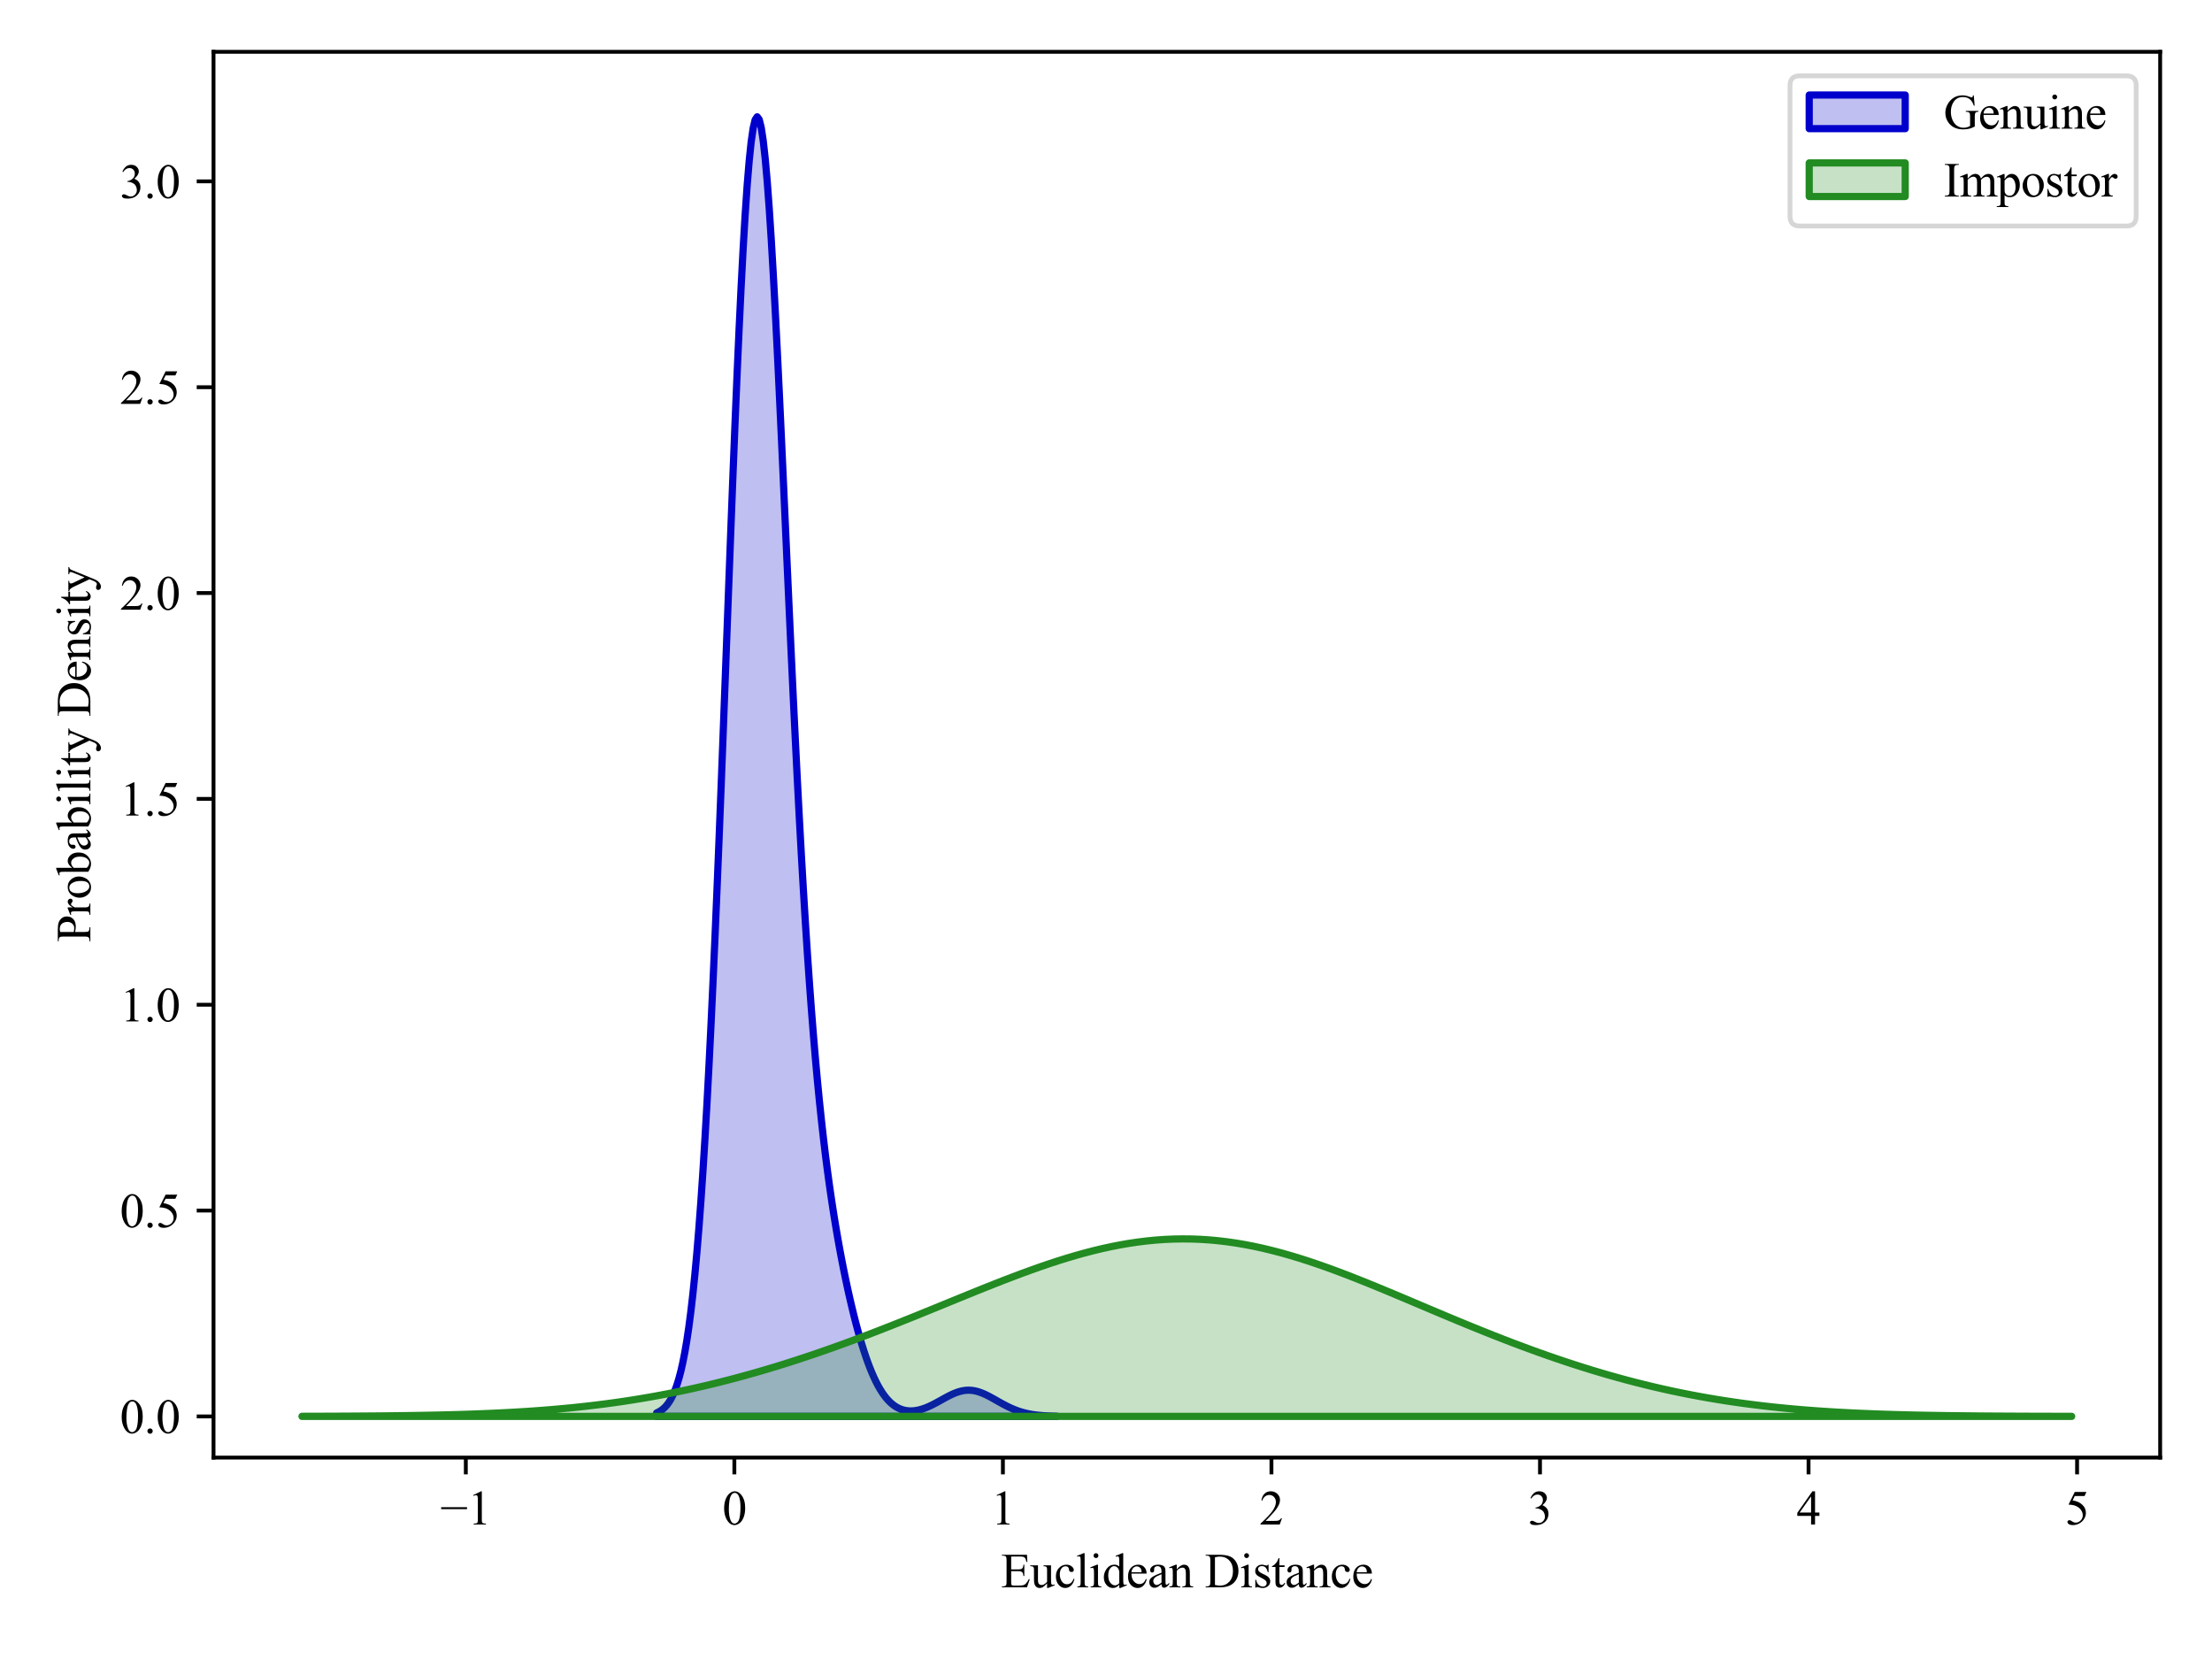 <?xml version="1.0" encoding="utf-8" standalone="no"?>
<!DOCTYPE svg PUBLIC "-//W3C//DTD SVG 1.1//EN"
  "http://www.w3.org/Graphics/SVG/1.1/DTD/svg11.dtd">
<svg xmlns:xlink="http://www.w3.org/1999/xlink" width="460.8pt" height="345.6pt" viewBox="0 0 460.8 345.6" xmlns="http://www.w3.org/2000/svg" version="1.1">
 <defs>
  <style type="text/css">*{stroke-linejoin: round; stroke-linecap: butt}</style>
 </defs>
 <g id="figure_1">
  <g id="patch_1">
   <path d="M 0 345.6 
L 460.8 345.6 
L 460.8 0 
L 0 0 
z
" style="fill: #ffffff"/>
  </g>
  <g id="axes_1">
   <g id="patch_2">
    <path d="M 44.48 303.64 
L 450 303.64 
L 450 10.8 
L 44.48 10.8 
z
" style="fill: #ffffff"/>
   </g>
   <g id="PolyCollection_1">
    <defs>
     <path id="m6b8808874b" d="M 136.787 -51.268 
L 136.787 -50.536 
L 137.206 -50.536 
L 137.625 -50.536 
L 138.044 -50.536 
L 138.463 -50.536 
L 138.882 -50.536 
L 139.3 -50.536 
L 139.719 -50.536 
L 140.138 -50.536 
L 140.557 -50.536 
L 140.976 -50.536 
L 141.395 -50.536 
L 141.814 -50.536 
L 142.233 -50.536 
L 142.652 -50.536 
L 143.071 -50.536 
L 143.489 -50.536 
L 143.908 -50.536 
L 144.327 -50.536 
L 144.746 -50.536 
L 145.165 -50.536 
L 145.584 -50.536 
L 146.003 -50.536 
L 146.422 -50.536 
L 146.841 -50.536 
L 147.26 -50.536 
L 147.679 -50.536 
L 148.097 -50.536 
L 148.516 -50.536 
L 148.935 -50.536 
L 149.354 -50.536 
L 149.773 -50.536 
L 150.192 -50.536 
L 150.611 -50.536 
L 151.03 -50.536 
L 151.449 -50.536 
L 151.868 -50.536 
L 152.286 -50.536 
L 152.705 -50.536 
L 153.124 -50.536 
L 153.543 -50.536 
L 153.962 -50.536 
L 154.381 -50.536 
L 154.8 -50.536 
L 155.219 -50.536 
L 155.638 -50.536 
L 156.057 -50.536 
L 156.475 -50.536 
L 156.894 -50.536 
L 157.313 -50.536 
L 157.732 -50.536 
L 158.151 -50.536 
L 158.57 -50.536 
L 158.989 -50.536 
L 159.408 -50.536 
L 159.827 -50.536 
L 160.246 -50.536 
L 160.665 -50.536 
L 161.083 -50.536 
L 161.502 -50.536 
L 161.921 -50.536 
L 162.34 -50.536 
L 162.759 -50.536 
L 163.178 -50.536 
L 163.597 -50.536 
L 164.016 -50.536 
L 164.435 -50.536 
L 164.854 -50.536 
L 165.272 -50.536 
L 165.691 -50.536 
L 166.11 -50.536 
L 166.529 -50.536 
L 166.948 -50.536 
L 167.367 -50.536 
L 167.786 -50.536 
L 168.205 -50.536 
L 168.624 -50.536 
L 169.043 -50.536 
L 169.462 -50.536 
L 169.88 -50.536 
L 170.299 -50.536 
L 170.718 -50.536 
L 171.137 -50.536 
L 171.556 -50.536 
L 171.975 -50.536 
L 172.394 -50.536 
L 172.813 -50.536 
L 173.232 -50.536 
L 173.651 -50.536 
L 174.069 -50.536 
L 174.488 -50.536 
L 174.907 -50.536 
L 175.326 -50.536 
L 175.745 -50.536 
L 176.164 -50.536 
L 176.583 -50.536 
L 177.002 -50.536 
L 177.421 -50.536 
L 177.84 -50.536 
L 178.258 -50.536 
L 178.677 -50.536 
L 179.096 -50.536 
L 179.515 -50.536 
L 179.934 -50.536 
L 180.353 -50.536 
L 180.772 -50.536 
L 181.191 -50.536 
L 181.61 -50.536 
L 182.029 -50.536 
L 182.448 -50.536 
L 182.866 -50.536 
L 183.285 -50.536 
L 183.704 -50.536 
L 184.123 -50.536 
L 184.542 -50.536 
L 184.961 -50.536 
L 185.38 -50.536 
L 185.799 -50.536 
L 186.218 -50.536 
L 186.637 -50.536 
L 187.055 -50.536 
L 187.474 -50.536 
L 187.893 -50.536 
L 188.312 -50.536 
L 188.731 -50.536 
L 189.15 -50.536 
L 189.569 -50.536 
L 189.988 -50.536 
L 190.407 -50.536 
L 190.826 -50.536 
L 191.244 -50.536 
L 191.663 -50.536 
L 192.082 -50.536 
L 192.501 -50.536 
L 192.92 -50.536 
L 193.339 -50.536 
L 193.758 -50.536 
L 194.177 -50.536 
L 194.596 -50.536 
L 195.015 -50.536 
L 195.434 -50.536 
L 195.852 -50.536 
L 196.271 -50.536 
L 196.69 -50.536 
L 197.109 -50.536 
L 197.528 -50.536 
L 197.947 -50.536 
L 198.366 -50.536 
L 198.785 -50.536 
L 199.204 -50.536 
L 199.623 -50.536 
L 200.041 -50.536 
L 200.46 -50.536 
L 200.879 -50.536 
L 201.298 -50.536 
L 201.717 -50.536 
L 202.136 -50.536 
L 202.555 -50.536 
L 202.974 -50.536 
L 203.393 -50.536 
L 203.812 -50.536 
L 204.231 -50.536 
L 204.649 -50.536 
L 205.068 -50.536 
L 205.487 -50.536 
L 205.906 -50.536 
L 206.325 -50.536 
L 206.744 -50.536 
L 207.163 -50.536 
L 207.582 -50.536 
L 208.001 -50.536 
L 208.42 -50.536 
L 208.838 -50.536 
L 209.257 -50.536 
L 209.676 -50.536 
L 210.095 -50.536 
L 210.514 -50.536 
L 210.933 -50.536 
L 211.352 -50.536 
L 211.771 -50.536 
L 212.19 -50.536 
L 212.609 -50.536 
L 213.027 -50.536 
L 213.446 -50.536 
L 213.865 -50.536 
L 214.284 -50.536 
L 214.703 -50.536 
L 215.122 -50.536 
L 215.541 -50.536 
L 215.96 -50.536 
L 216.379 -50.536 
L 216.798 -50.536 
L 217.217 -50.536 
L 217.635 -50.536 
L 218.054 -50.536 
L 218.473 -50.536 
L 218.892 -50.536 
L 219.311 -50.536 
L 219.73 -50.536 
L 220.149 -50.536 
L 220.149 -50.574 
L 220.149 -50.574 
L 219.73 -50.584 
L 219.311 -50.595 
L 218.892 -50.609 
L 218.473 -50.627 
L 218.054 -50.647 
L 217.635 -50.671 
L 217.217 -50.7 
L 216.798 -50.734 
L 216.379 -50.774 
L 215.96 -50.82 
L 215.541 -50.873 
L 215.122 -50.935 
L 214.703 -51.005 
L 214.284 -51.085 
L 213.865 -51.174 
L 213.446 -51.275 
L 213.027 -51.387 
L 212.609 -51.511 
L 212.19 -51.647 
L 211.771 -51.796 
L 211.352 -51.957 
L 210.933 -52.131 
L 210.514 -52.317 
L 210.095 -52.514 
L 209.676 -52.721 
L 209.257 -52.938 
L 208.838 -53.162 
L 208.42 -53.393 
L 208.001 -53.628 
L 207.582 -53.866 
L 207.163 -54.103 
L 206.744 -54.337 
L 206.325 -54.566 
L 205.906 -54.787 
L 205.487 -54.997 
L 205.068 -55.193 
L 204.649 -55.373 
L 204.231 -55.534 
L 203.812 -55.674 
L 203.393 -55.791 
L 202.974 -55.883 
L 202.555 -55.949 
L 202.136 -55.987 
L 201.717 -55.998 
L 201.298 -55.981 
L 200.879 -55.936 
L 200.46 -55.864 
L 200.041 -55.766 
L 199.623 -55.644 
L 199.204 -55.499 
L 198.785 -55.333 
L 198.366 -55.15 
L 197.947 -54.951 
L 197.528 -54.74 
L 197.109 -54.519 
L 196.69 -54.291 
L 196.271 -54.058 
L 195.852 -53.825 
L 195.434 -53.593 
L 195.015 -53.365 
L 194.596 -53.144 
L 194.177 -52.931 
L 193.758 -52.73 
L 193.339 -52.541 
L 192.92 -52.367 
L 192.501 -52.209 
L 192.082 -52.069 
L 191.663 -51.949 
L 191.244 -51.848 
L 190.826 -51.77 
L 190.407 -51.716 
L 189.988 -51.686 
L 189.569 -51.682 
L 189.15 -51.706 
L 188.731 -51.761 
L 188.312 -51.847 
L 187.893 -51.966 
L 187.474 -52.123 
L 187.055 -52.317 
L 186.637 -52.554 
L 186.218 -52.835 
L 185.799 -53.163 
L 185.38 -53.541 
L 184.961 -53.973 
L 184.542 -54.461 
L 184.123 -55.009 
L 183.704 -55.619 
L 183.285 -56.295 
L 182.866 -57.039 
L 182.448 -57.852 
L 182.029 -58.738 
L 181.61 -59.697 
L 181.191 -60.731 
L 180.772 -61.841 
L 180.353 -63.027 
L 179.934 -64.29 
L 179.515 -65.63 
L 179.096 -67.046 
L 178.677 -68.538 
L 178.258 -70.106 
L 177.84 -71.75 
L 177.421 -73.471 
L 177.002 -75.269 
L 176.583 -77.147 
L 176.164 -79.106 
L 175.745 -81.15 
L 175.326 -83.285 
L 174.907 -85.518 
L 174.488 -87.857 
L 174.069 -90.312 
L 173.651 -92.896 
L 173.232 -95.623 
L 172.813 -98.509 
L 172.394 -101.573 
L 171.975 -104.835 
L 171.556 -108.317 
L 171.137 -112.04 
L 170.718 -116.03 
L 170.299 -120.309 
L 169.88 -124.901 
L 169.462 -129.828 
L 169.043 -135.111 
L 168.624 -140.767 
L 168.205 -146.809 
L 167.786 -153.248 
L 167.367 -160.087 
L 166.948 -167.322 
L 166.529 -174.943 
L 166.11 -182.933 
L 165.691 -191.263 
L 165.272 -199.898 
L 164.854 -208.791 
L 164.435 -217.887 
L 164.016 -227.122 
L 163.597 -236.421 
L 163.178 -245.703 
L 162.759 -254.878 
L 162.34 -263.851 
L 161.921 -272.523 
L 161.502 -280.791 
L 161.083 -288.551 
L 160.665 -295.701 
L 160.246 -302.142 
L 159.827 -307.78 
L 159.408 -312.528 
L 158.989 -316.31 
L 158.57 -319.06 
L 158.151 -320.724 
L 157.732 -321.264 
L 157.313 -320.656 
L 156.894 -318.894 
L 156.475 -315.986 
L 156.057 -311.958 
L 155.638 -306.85 
L 155.219 -300.718 
L 154.8 -293.632 
L 154.381 -285.673 
L 153.962 -276.935 
L 153.543 -267.518 
L 153.124 -257.53 
L 152.705 -247.082 
L 152.286 -236.287 
L 151.868 -225.259 
L 151.449 -214.11 
L 151.03 -202.945 
L 150.611 -191.865 
L 150.192 -180.963 
L 149.773 -170.325 
L 149.354 -160.024 
L 148.935 -150.124 
L 148.516 -140.681 
L 148.097 -131.735 
L 147.679 -123.321 
L 147.26 -115.459 
L 146.841 -108.162 
L 146.422 -101.433 
L 146.003 -95.269 
L 145.584 -89.656 
L 145.165 -84.579 
L 144.746 -80.013 
L 144.327 -75.932 
L 143.908 -72.307 
L 143.489 -69.106 
L 143.071 -66.297 
L 142.652 -63.845 
L 142.233 -61.718 
L 141.814 -59.884 
L 141.395 -58.311 
L 140.976 -56.97 
L 140.557 -55.834 
L 140.138 -54.876 
L 139.719 -54.073 
L 139.3 -53.404 
L 138.882 -52.85 
L 138.463 -52.393 
L 138.044 -52.019 
L 137.625 -51.714 
L 137.206 -51.467 
L 136.787 -51.268 
z
" style="stroke: #0000cc; stroke-width: 1.5"/>
    </defs>
    <g clip-path="url(#p19bddf9fd8)">
     <use xlink:href="#m6b8808874b" x="0" y="345.6" style="fill: #0000cc; fill-opacity: 0.25; stroke: #0000cc; stroke-width: 1.5"/>
    </g>
   </g>
   <g id="PolyCollection_2">
    <defs>
     <path id="mcba4c568bf" d="M 62.913 -50.558 
L 62.913 -50.536 
L 64.765 -50.536 
L 66.618 -50.536 
L 68.47 -50.536 
L 70.323 -50.536 
L 72.175 -50.536 
L 74.028 -50.536 
L 75.88 -50.536 
L 77.733 -50.536 
L 79.586 -50.536 
L 81.438 -50.536 
L 83.291 -50.536 
L 85.143 -50.536 
L 86.996 -50.536 
L 88.848 -50.536 
L 90.701 -50.536 
L 92.553 -50.536 
L 94.406 -50.536 
L 96.258 -50.536 
L 98.111 -50.536 
L 99.963 -50.536 
L 101.816 -50.536 
L 103.669 -50.536 
L 105.521 -50.536 
L 107.374 -50.536 
L 109.226 -50.536 
L 111.079 -50.536 
L 112.931 -50.536 
L 114.784 -50.536 
L 116.636 -50.536 
L 118.489 -50.536 
L 120.341 -50.536 
L 122.194 -50.536 
L 124.046 -50.536 
L 125.899 -50.536 
L 127.751 -50.536 
L 129.604 -50.536 
L 131.457 -50.536 
L 133.309 -50.536 
L 135.162 -50.536 
L 137.014 -50.536 
L 138.867 -50.536 
L 140.719 -50.536 
L 142.572 -50.536 
L 144.424 -50.536 
L 146.277 -50.536 
L 148.129 -50.536 
L 149.982 -50.536 
L 151.834 -50.536 
L 153.687 -50.536 
L 155.539 -50.536 
L 157.392 -50.536 
L 159.245 -50.536 
L 161.097 -50.536 
L 162.95 -50.536 
L 164.802 -50.536 
L 166.655 -50.536 
L 168.507 -50.536 
L 170.36 -50.536 
L 172.212 -50.536 
L 174.065 -50.536 
L 175.917 -50.536 
L 177.77 -50.536 
L 179.622 -50.536 
L 181.475 -50.536 
L 183.328 -50.536 
L 185.18 -50.536 
L 187.033 -50.536 
L 188.885 -50.536 
L 190.738 -50.536 
L 192.59 -50.536 
L 194.443 -50.536 
L 196.295 -50.536 
L 198.148 -50.536 
L 200 -50.536 
L 201.853 -50.536 
L 203.705 -50.536 
L 205.558 -50.536 
L 207.41 -50.536 
L 209.263 -50.536 
L 211.116 -50.536 
L 212.968 -50.536 
L 214.821 -50.536 
L 216.673 -50.536 
L 218.526 -50.536 
L 220.378 -50.536 
L 222.231 -50.536 
L 224.083 -50.536 
L 225.936 -50.536 
L 227.788 -50.536 
L 229.641 -50.536 
L 231.493 -50.536 
L 233.346 -50.536 
L 235.199 -50.536 
L 237.051 -50.536 
L 238.904 -50.536 
L 240.756 -50.536 
L 242.609 -50.536 
L 244.461 -50.536 
L 246.314 -50.536 
L 248.166 -50.536 
L 250.019 -50.536 
L 251.871 -50.536 
L 253.724 -50.536 
L 255.576 -50.536 
L 257.429 -50.536 
L 259.281 -50.536 
L 261.134 -50.536 
L 262.987 -50.536 
L 264.839 -50.536 
L 266.692 -50.536 
L 268.544 -50.536 
L 270.397 -50.536 
L 272.249 -50.536 
L 274.102 -50.536 
L 275.954 -50.536 
L 277.807 -50.536 
L 279.659 -50.536 
L 281.512 -50.536 
L 283.364 -50.536 
L 285.217 -50.536 
L 287.07 -50.536 
L 288.922 -50.536 
L 290.775 -50.536 
L 292.627 -50.536 
L 294.48 -50.536 
L 296.332 -50.536 
L 298.185 -50.536 
L 300.037 -50.536 
L 301.89 -50.536 
L 303.742 -50.536 
L 305.595 -50.536 
L 307.447 -50.536 
L 309.3 -50.536 
L 311.152 -50.536 
L 313.005 -50.536 
L 314.858 -50.536 
L 316.71 -50.536 
L 318.563 -50.536 
L 320.415 -50.536 
L 322.268 -50.536 
L 324.12 -50.536 
L 325.973 -50.536 
L 327.825 -50.536 
L 329.678 -50.536 
L 331.53 -50.536 
L 333.383 -50.536 
L 335.235 -50.536 
L 337.088 -50.536 
L 338.941 -50.536 
L 340.793 -50.536 
L 342.646 -50.536 
L 344.498 -50.536 
L 346.351 -50.536 
L 348.203 -50.536 
L 350.056 -50.536 
L 351.908 -50.536 
L 353.761 -50.536 
L 355.613 -50.536 
L 357.466 -50.536 
L 359.318 -50.536 
L 361.171 -50.536 
L 363.023 -50.536 
L 364.876 -50.536 
L 366.729 -50.536 
L 368.581 -50.536 
L 370.434 -50.536 
L 372.286 -50.536 
L 374.139 -50.536 
L 375.991 -50.536 
L 377.844 -50.536 
L 379.696 -50.536 
L 381.549 -50.536 
L 383.401 -50.536 
L 385.254 -50.536 
L 387.106 -50.536 
L 388.959 -50.536 
L 390.811 -50.536 
L 392.664 -50.536 
L 394.517 -50.536 
L 396.369 -50.536 
L 398.222 -50.536 
L 400.074 -50.536 
L 401.927 -50.536 
L 403.779 -50.536 
L 405.632 -50.536 
L 407.484 -50.536 
L 409.337 -50.536 
L 411.189 -50.536 
L 413.042 -50.536 
L 414.894 -50.536 
L 416.747 -50.536 
L 418.6 -50.536 
L 420.452 -50.536 
L 422.305 -50.536 
L 424.157 -50.536 
L 426.01 -50.536 
L 427.862 -50.536 
L 429.715 -50.536 
L 431.567 -50.536 
L 431.567 -50.55 
L 431.567 -50.55 
L 429.715 -50.553 
L 427.862 -50.557 
L 426.01 -50.561 
L 424.157 -50.566 
L 422.305 -50.572 
L 420.452 -50.579 
L 418.6 -50.588 
L 416.747 -50.598 
L 414.894 -50.609 
L 413.042 -50.622 
L 411.189 -50.638 
L 409.337 -50.656 
L 407.484 -50.676 
L 405.632 -50.7 
L 403.779 -50.727 
L 401.927 -50.758 
L 400.074 -50.793 
L 398.222 -50.833 
L 396.369 -50.878 
L 394.517 -50.929 
L 392.664 -50.987 
L 390.811 -51.051 
L 388.959 -51.122 
L 387.106 -51.202 
L 385.254 -51.29 
L 383.401 -51.388 
L 381.549 -51.495 
L 379.696 -51.614 
L 377.844 -51.743 
L 375.991 -51.885 
L 374.139 -52.04 
L 372.286 -52.208 
L 370.434 -52.39 
L 368.581 -52.587 
L 366.729 -52.799 
L 364.876 -53.027 
L 363.023 -53.271 
L 361.171 -53.532 
L 359.318 -53.811 
L 357.466 -54.107 
L 355.613 -54.421 
L 353.761 -54.753 
L 351.908 -55.104 
L 350.056 -55.474 
L 348.203 -55.863 
L 346.351 -56.271 
L 344.498 -56.698 
L 342.646 -57.144 
L 340.793 -57.608 
L 338.941 -58.092 
L 337.088 -58.594 
L 335.235 -59.115 
L 333.383 -59.654 
L 331.53 -60.211 
L 329.678 -60.786 
L 327.825 -61.378 
L 325.973 -61.987 
L 324.12 -62.613 
L 322.268 -63.254 
L 320.415 -63.911 
L 318.563 -64.584 
L 316.71 -65.27 
L 314.858 -65.97 
L 313.005 -66.684 
L 311.152 -67.409 
L 309.3 -68.146 
L 307.447 -68.893 
L 305.595 -69.649 
L 303.742 -70.414 
L 301.89 -71.185 
L 300.037 -71.962 
L 298.185 -72.744 
L 296.332 -73.527 
L 294.48 -74.311 
L 292.627 -75.094 
L 290.775 -75.874 
L 288.922 -76.649 
L 287.07 -77.416 
L 285.217 -78.174 
L 283.364 -78.919 
L 281.512 -79.65 
L 279.659 -80.364 
L 277.807 -81.057 
L 275.954 -81.729 
L 274.102 -82.375 
L 272.249 -82.993 
L 270.397 -83.582 
L 268.544 -84.137 
L 266.692 -84.658 
L 264.839 -85.14 
L 262.987 -85.584 
L 261.134 -85.985 
L 259.281 -86.343 
L 257.429 -86.655 
L 255.576 -86.921 
L 253.724 -87.139 
L 251.871 -87.307 
L 250.019 -87.427 
L 248.166 -87.496 
L 246.314 -87.514 
L 244.461 -87.482 
L 242.609 -87.401 
L 240.756 -87.269 
L 238.904 -87.089 
L 237.051 -86.862 
L 235.199 -86.587 
L 233.346 -86.268 
L 231.493 -85.906 
L 229.641 -85.502 
L 227.788 -85.058 
L 225.936 -84.577 
L 224.083 -84.061 
L 222.231 -83.512 
L 220.378 -82.933 
L 218.526 -82.326 
L 216.673 -81.693 
L 214.821 -81.037 
L 212.968 -80.36 
L 211.116 -79.666 
L 209.263 -78.956 
L 207.41 -78.232 
L 205.558 -77.498 
L 203.705 -76.754 
L 201.853 -76.004 
L 200 -75.249 
L 198.148 -74.492 
L 196.295 -73.734 
L 194.443 -72.976 
L 192.59 -72.221 
L 190.738 -71.469 
L 188.885 -70.723 
L 187.033 -69.983 
L 185.18 -69.25 
L 183.328 -68.526 
L 181.475 -67.811 
L 179.622 -67.107 
L 177.77 -66.413 
L 175.917 -65.732 
L 174.065 -65.062 
L 172.212 -64.406 
L 170.36 -63.763 
L 168.507 -63.133 
L 166.655 -62.518 
L 164.802 -61.918 
L 162.95 -61.333 
L 161.097 -60.763 
L 159.245 -60.208 
L 157.392 -59.67 
L 155.539 -59.148 
L 153.687 -58.642 
L 151.834 -58.153 
L 149.982 -57.681 
L 148.129 -57.226 
L 146.277 -56.788 
L 144.424 -56.368 
L 142.572 -55.965 
L 140.719 -55.58 
L 138.867 -55.213 
L 137.014 -54.863 
L 135.162 -54.53 
L 133.309 -54.215 
L 131.457 -53.917 
L 129.604 -53.635 
L 127.751 -53.371 
L 125.899 -53.122 
L 124.046 -52.89 
L 122.194 -52.673 
L 120.341 -52.471 
L 118.489 -52.284 
L 116.636 -52.11 
L 114.784 -51.95 
L 112.931 -51.803 
L 111.079 -51.668 
L 109.226 -51.545 
L 107.374 -51.433 
L 105.521 -51.33 
L 103.669 -51.238 
L 101.816 -51.154 
L 99.963 -51.079 
L 98.111 -51.012 
L 96.258 -50.951 
L 94.406 -50.898 
L 92.553 -50.85 
L 90.701 -50.808 
L 88.848 -50.771 
L 86.996 -50.738 
L 85.143 -50.709 
L 83.291 -50.684 
L 81.438 -50.662 
L 79.586 -50.643 
L 77.733 -50.627 
L 75.88 -50.613 
L 74.028 -50.601 
L 72.175 -50.59 
L 70.323 -50.581 
L 68.47 -50.574 
L 66.618 -50.567 
L 64.765 -50.562 
L 62.913 -50.558 
z
" style="stroke: #228b22; stroke-width: 1.5"/>
    </defs>
    <g clip-path="url(#p19bddf9fd8)">
     <use xlink:href="#mcba4c568bf" x="0" y="345.6" style="fill: #228b22; fill-opacity: 0.25; stroke: #228b22; stroke-width: 1.5"/>
    </g>
   </g>
   <g id="matplotlib.axis_1">
    <g id="xtick_1">
     <g id="line2d_1">
      <defs>
       <path id="m8bc08c4cab" d="M 0 0 
L 0 3.5 
" style="stroke: #000000; stroke-width: 0.8"/>
      </defs>
      <g>
       <use xlink:href="#m8bc08c4cab" x="97.037" y="303.64" style="stroke: #000000; stroke-width: 0.8"/>
      </g>
     </g>
     <g id="text_1">
      <!-- −1 -->
      <g transform="translate(91.717 317.584) scale(0.1 -0.1)">
       <defs>
        <path id="TimesNewRomanPSMT-2212" d="M 3484 2000 
L 116 2000 
L 116 2256 
L 3484 2256 
L 3484 2000 
z
" transform="scale(0.016)"/>
        <path id="TimesNewRomanPSMT-31" d="M 750 3822 
L 1781 4325 
L 1884 4325 
L 1884 747 
Q 1884 391 1914 303 
Q 1944 216 2037 169 
Q 2131 122 2419 116 
L 2419 0 
L 825 0 
L 825 116 
Q 1125 122 1212 167 
Q 1300 213 1334 289 
Q 1369 366 1369 747 
L 1369 3034 
Q 1369 3497 1338 3628 
Q 1316 3728 1258 3775 
Q 1200 3822 1119 3822 
Q 1003 3822 797 3725 
L 750 3822 
z
" transform="scale(0.016)"/>
       </defs>
       <use xlink:href="#TimesNewRomanPSMT-2212"/>
       <use xlink:href="#TimesNewRomanPSMT-31" x="56.396"/>
      </g>
     </g>
    </g>
    <g id="xtick_2">
     <g id="line2d_2">
      <g>
       <use xlink:href="#m8bc08c4cab" x="152.98" y="303.64" style="stroke: #000000; stroke-width: 0.8"/>
      </g>
     </g>
     <g id="text_2">
      <!-- 0 -->
      <g transform="translate(150.48 317.584) scale(0.1 -0.1)">
       <defs>
        <path id="TimesNewRomanPSMT-30" d="M 231 2094 
Q 231 2819 450 3342 
Q 669 3866 1031 4122 
Q 1313 4325 1613 4325 
Q 2100 4325 2488 3828 
Q 2972 3213 2972 2159 
Q 2972 1422 2759 906 
Q 2547 391 2217 158 
Q 1888 -75 1581 -75 
Q 975 -75 572 641 
Q 231 1244 231 2094 
z
M 844 2016 
Q 844 1141 1059 588 
Q 1238 122 1591 122 
Q 1759 122 1940 273 
Q 2122 425 2216 781 
Q 2359 1319 2359 2297 
Q 2359 3022 2209 3506 
Q 2097 3866 1919 4016 
Q 1791 4119 1609 4119 
Q 1397 4119 1231 3928 
Q 1006 3669 925 3112 
Q 844 2556 844 2016 
z
" transform="scale(0.016)"/>
       </defs>
       <use xlink:href="#TimesNewRomanPSMT-30"/>
      </g>
     </g>
    </g>
    <g id="xtick_3">
     <g id="line2d_3">
      <g>
       <use xlink:href="#m8bc08c4cab" x="208.923" y="303.64" style="stroke: #000000; stroke-width: 0.8"/>
      </g>
     </g>
     <g id="text_3">
      <!-- 1 -->
      <g transform="translate(206.423 317.584) scale(0.1 -0.1)">
       <use xlink:href="#TimesNewRomanPSMT-31"/>
      </g>
     </g>
    </g>
    <g id="xtick_4">
     <g id="line2d_4">
      <g>
       <use xlink:href="#m8bc08c4cab" x="264.866" y="303.64" style="stroke: #000000; stroke-width: 0.8"/>
      </g>
     </g>
     <g id="text_4">
      <!-- 2 -->
      <g transform="translate(262.366 317.584) scale(0.1 -0.1)">
       <defs>
        <path id="TimesNewRomanPSMT-32" d="M 2934 816 
L 2638 0 
L 138 0 
L 138 116 
Q 1241 1122 1691 1759 
Q 2141 2397 2141 2925 
Q 2141 3328 1894 3587 
Q 1647 3847 1303 3847 
Q 991 3847 742 3664 
Q 494 3481 375 3128 
L 259 3128 
Q 338 3706 661 4015 
Q 984 4325 1469 4325 
Q 1984 4325 2329 3994 
Q 2675 3663 2675 3213 
Q 2675 2891 2525 2569 
Q 2294 2063 1775 1497 
Q 997 647 803 472 
L 1909 472 
Q 2247 472 2383 497 
Q 2519 522 2628 598 
Q 2738 675 2819 816 
L 2934 816 
z
" transform="scale(0.016)"/>
       </defs>
       <use xlink:href="#TimesNewRomanPSMT-32"/>
      </g>
     </g>
    </g>
    <g id="xtick_5">
     <g id="line2d_5">
      <g>
       <use xlink:href="#m8bc08c4cab" x="320.809" y="303.64" style="stroke: #000000; stroke-width: 0.8"/>
      </g>
     </g>
     <g id="text_5">
      <!-- 3 -->
      <g transform="translate(318.309 317.584) scale(0.1 -0.1)">
       <defs>
        <path id="TimesNewRomanPSMT-33" d="M 325 3431 
Q 506 3859 782 4092 
Q 1059 4325 1472 4325 
Q 1981 4325 2253 3994 
Q 2459 3747 2459 3466 
Q 2459 3003 1878 2509 
Q 2269 2356 2469 2072 
Q 2669 1788 2669 1403 
Q 2669 853 2319 450 
Q 1863 -75 997 -75 
Q 569 -75 414 31 
Q 259 138 259 259 
Q 259 350 332 419 
Q 406 488 509 488 
Q 588 488 669 463 
Q 722 447 909 348 
Q 1097 250 1169 231 
Q 1284 197 1416 197 
Q 1734 197 1970 444 
Q 2206 691 2206 1028 
Q 2206 1275 2097 1509 
Q 2016 1684 1919 1775 
Q 1784 1900 1550 2001 
Q 1316 2103 1072 2103 
L 972 2103 
L 972 2197 
Q 1219 2228 1467 2375 
Q 1716 2522 1828 2728 
Q 1941 2934 1941 3181 
Q 1941 3503 1739 3701 
Q 1538 3900 1238 3900 
Q 753 3900 428 3381 
L 325 3431 
z
" transform="scale(0.016)"/>
       </defs>
       <use xlink:href="#TimesNewRomanPSMT-33"/>
      </g>
     </g>
    </g>
    <g id="xtick_6">
     <g id="line2d_6">
      <g>
       <use xlink:href="#m8bc08c4cab" x="376.752" y="303.64" style="stroke: #000000; stroke-width: 0.8"/>
      </g>
     </g>
     <g id="text_6">
      <!-- 4 -->
      <g transform="translate(374.252 317.584) scale(0.1 -0.1)">
       <defs>
        <path id="TimesNewRomanPSMT-34" d="M 2978 1563 
L 2978 1119 
L 2409 1119 
L 2409 0 
L 1894 0 
L 1894 1119 
L 100 1119 
L 100 1519 
L 2066 4325 
L 2409 4325 
L 2409 1563 
L 2978 1563 
z
M 1894 1563 
L 1894 3666 
L 406 1563 
L 1894 1563 
z
" transform="scale(0.016)"/>
       </defs>
       <use xlink:href="#TimesNewRomanPSMT-34"/>
      </g>
     </g>
    </g>
    <g id="xtick_7">
     <g id="line2d_7">
      <g>
       <use xlink:href="#m8bc08c4cab" x="432.695" y="303.64" style="stroke: #000000; stroke-width: 0.8"/>
      </g>
     </g>
     <g id="text_7">
      <!-- 5 -->
      <g transform="translate(430.195 317.584) scale(0.1 -0.1)">
       <defs>
        <path id="TimesNewRomanPSMT-35" d="M 2778 4238 
L 2534 3706 
L 1259 3706 
L 981 3138 
Q 1809 3016 2294 2522 
Q 2709 2097 2709 1522 
Q 2709 1188 2573 903 
Q 2438 619 2231 419 
Q 2025 219 1772 97 
Q 1413 -75 1034 -75 
Q 653 -75 479 54 
Q 306 184 306 341 
Q 306 428 378 495 
Q 450 563 559 563 
Q 641 563 702 538 
Q 763 513 909 409 
Q 1144 247 1384 247 
Q 1750 247 2026 523 
Q 2303 800 2303 1197 
Q 2303 1581 2056 1914 
Q 1809 2247 1375 2428 
Q 1034 2569 447 2591 
L 1259 4238 
L 2778 4238 
z
" transform="scale(0.016)"/>
       </defs>
       <use xlink:href="#TimesNewRomanPSMT-35"/>
      </g>
     </g>
    </g>
    <g id="text_8">
     <!-- Euclidean Distance -->
     <g transform="translate(208.506 330.667) scale(0.1 -0.1)">
      <defs>
       <path id="TimesNewRomanPSMT-45" d="M 1338 4006 
L 1338 2331 
L 2269 2331 
Q 2631 2331 2753 2441 
Q 2916 2584 2934 2947 
L 3050 2947 
L 3050 1472 
L 2934 1472 
Q 2891 1781 2847 1869 
Q 2791 1978 2662 2040 
Q 2534 2103 2269 2103 
L 1338 2103 
L 1338 706 
Q 1338 425 1363 364 
Q 1388 303 1450 267 
Q 1513 231 1688 231 
L 2406 231 
Q 2766 231 2928 281 
Q 3091 331 3241 478 
Q 3434 672 3638 1063 
L 3763 1063 
L 3397 0 
L 131 0 
L 131 116 
L 281 116 
Q 431 116 566 188 
Q 666 238 702 338 
Q 738 438 738 747 
L 738 3500 
Q 738 3903 656 3997 
Q 544 4122 281 4122 
L 131 4122 
L 131 4238 
L 3397 4238 
L 3444 3309 
L 3322 3309 
Q 3256 3644 3176 3769 
Q 3097 3894 2941 3959 
Q 2816 4006 2500 4006 
L 1338 4006 
z
" transform="scale(0.016)"/>
       <path id="TimesNewRomanPSMT-75" d="M 2709 2863 
L 2709 1128 
Q 2709 631 2732 520 
Q 2756 409 2807 365 
Q 2859 322 2928 322 
Q 3025 322 3147 375 
L 3191 266 
L 2334 -88 
L 2194 -88 
L 2194 519 
Q 1825 119 1631 15 
Q 1438 -88 1222 -88 
Q 981 -88 804 51 
Q 628 191 559 409 
Q 491 628 491 1028 
L 491 2306 
Q 491 2509 447 2587 
Q 403 2666 317 2708 
Q 231 2750 6 2747 
L 6 2863 
L 1009 2863 
L 1009 947 
Q 1009 547 1148 422 
Q 1288 297 1484 297 
Q 1619 297 1789 381 
Q 1959 466 2194 703 
L 2194 2325 
Q 2194 2569 2105 2655 
Q 2016 2741 1734 2747 
L 1734 2863 
L 2709 2863 
z
" transform="scale(0.016)"/>
       <path id="TimesNewRomanPSMT-63" d="M 2631 1088 
Q 2516 522 2178 217 
Q 1841 -88 1431 -88 
Q 944 -88 581 321 
Q 219 731 219 1428 
Q 219 2103 620 2525 
Q 1022 2947 1584 2947 
Q 2006 2947 2278 2723 
Q 2550 2500 2550 2259 
Q 2550 2141 2473 2067 
Q 2397 1994 2259 1994 
Q 2075 1994 1981 2113 
Q 1928 2178 1911 2362 
Q 1894 2547 1784 2644 
Q 1675 2738 1481 2738 
Q 1169 2738 978 2506 
Q 725 2200 725 1697 
Q 725 1184 976 792 
Q 1228 400 1656 400 
Q 1963 400 2206 609 
Q 2378 753 2541 1131 
L 2631 1088 
z
" transform="scale(0.016)"/>
       <path id="TimesNewRomanPSMT-6c" d="M 1184 4444 
L 1184 647 
Q 1184 378 1223 290 
Q 1263 203 1344 158 
Q 1425 113 1647 113 
L 1647 0 
L 244 0 
L 244 113 
Q 441 113 512 153 
Q 584 194 625 287 
Q 666 381 666 647 
L 666 3247 
Q 666 3731 644 3842 
Q 622 3953 573 3993 
Q 525 4034 450 4034 
Q 369 4034 244 3984 
L 191 4094 
L 1044 4444 
L 1184 4444 
z
" transform="scale(0.016)"/>
       <path id="TimesNewRomanPSMT-69" d="M 928 4444 
Q 1059 4444 1151 4351 
Q 1244 4259 1244 4128 
Q 1244 3997 1151 3903 
Q 1059 3809 928 3809 
Q 797 3809 703 3903 
Q 609 3997 609 4128 
Q 609 4259 701 4351 
Q 794 4444 928 4444 
z
M 1188 2947 
L 1188 647 
Q 1188 378 1227 289 
Q 1266 200 1342 156 
Q 1419 113 1622 113 
L 1622 0 
L 231 0 
L 231 113 
Q 441 113 512 153 
Q 584 194 626 287 
Q 669 381 669 647 
L 669 1750 
Q 669 2216 641 2353 
Q 619 2453 572 2492 
Q 525 2531 444 2531 
Q 356 2531 231 2484 
L 188 2597 
L 1050 2947 
L 1188 2947 
z
" transform="scale(0.016)"/>
       <path id="TimesNewRomanPSMT-64" d="M 2222 322 
Q 2013 103 1813 7 
Q 1613 -88 1381 -88 
Q 913 -88 563 304 
Q 213 697 213 1313 
Q 213 1928 600 2439 
Q 988 2950 1597 2950 
Q 1975 2950 2222 2709 
L 2222 3238 
Q 2222 3728 2198 3840 
Q 2175 3953 2125 3993 
Q 2075 4034 2000 4034 
Q 1919 4034 1784 3984 
L 1744 4094 
L 2597 4444 
L 2738 4444 
L 2738 1134 
Q 2738 631 2761 520 
Q 2784 409 2836 365 
Q 2888 322 2956 322 
Q 3041 322 3181 375 
L 3216 266 
L 2366 -88 
L 2222 -88 
L 2222 322 
z
M 2222 541 
L 2222 2016 
Q 2203 2228 2109 2403 
Q 2016 2578 1861 2667 
Q 1706 2756 1559 2756 
Q 1284 2756 1069 2509 
Q 784 2184 784 1559 
Q 784 928 1059 592 
Q 1334 256 1672 256 
Q 1956 256 2222 541 
z
" transform="scale(0.016)"/>
       <path id="TimesNewRomanPSMT-65" d="M 681 1784 
Q 678 1147 991 784 
Q 1303 422 1725 422 
Q 2006 422 2214 576 
Q 2422 731 2563 1106 
L 2659 1044 
Q 2594 616 2278 264 
Q 1963 -88 1488 -88 
Q 972 -88 605 314 
Q 238 716 238 1394 
Q 238 2128 614 2539 
Q 991 2950 1559 2950 
Q 2041 2950 2350 2633 
Q 2659 2316 2659 1784 
L 681 1784 
z
M 681 1966 
L 2006 1966 
Q 1991 2241 1941 2353 
Q 1863 2528 1708 2628 
Q 1553 2728 1384 2728 
Q 1125 2728 920 2526 
Q 716 2325 681 1966 
z
" transform="scale(0.016)"/>
       <path id="TimesNewRomanPSMT-61" d="M 1822 413 
Q 1381 72 1269 19 
Q 1100 -59 909 -59 
Q 613 -59 420 144 
Q 228 347 228 678 
Q 228 888 322 1041 
Q 450 1253 767 1440 
Q 1084 1628 1822 1897 
L 1822 2009 
Q 1822 2438 1686 2597 
Q 1550 2756 1291 2756 
Q 1094 2756 978 2650 
Q 859 2544 859 2406 
L 866 2225 
Q 866 2081 792 2003 
Q 719 1925 600 1925 
Q 484 1925 411 2006 
Q 338 2088 338 2228 
Q 338 2497 613 2722 
Q 888 2947 1384 2947 
Q 1766 2947 2009 2819 
Q 2194 2722 2281 2516 
Q 2338 2381 2338 1966 
L 2338 994 
Q 2338 584 2353 492 
Q 2369 400 2405 369 
Q 2441 338 2488 338 
Q 2538 338 2575 359 
Q 2641 400 2828 588 
L 2828 413 
Q 2478 -56 2159 -56 
Q 2006 -56 1915 50 
Q 1825 156 1822 413 
z
M 1822 616 
L 1822 1706 
Q 1350 1519 1213 1441 
Q 966 1303 859 1153 
Q 753 1003 753 825 
Q 753 600 887 451 
Q 1022 303 1197 303 
Q 1434 303 1822 616 
z
" transform="scale(0.016)"/>
       <path id="TimesNewRomanPSMT-6e" d="M 1034 2341 
Q 1538 2947 1994 2947 
Q 2228 2947 2397 2830 
Q 2566 2713 2666 2444 
Q 2734 2256 2734 1869 
L 2734 647 
Q 2734 375 2778 278 
Q 2813 200 2889 156 
Q 2966 113 3172 113 
L 3172 0 
L 1756 0 
L 1756 113 
L 1816 113 
Q 2016 113 2095 173 
Q 2175 234 2206 353 
Q 2219 400 2219 647 
L 2219 1819 
Q 2219 2209 2117 2386 
Q 2016 2563 1775 2563 
Q 1403 2563 1034 2156 
L 1034 647 
Q 1034 356 1069 288 
Q 1113 197 1189 155 
Q 1266 113 1500 113 
L 1500 0 
L 84 0 
L 84 113 
L 147 113 
Q 366 113 442 223 
Q 519 334 519 647 
L 519 1709 
Q 519 2225 495 2337 
Q 472 2450 423 2490 
Q 375 2531 294 2531 
Q 206 2531 84 2484 
L 38 2597 
L 900 2947 
L 1034 2947 
L 1034 2341 
z
" transform="scale(0.016)"/>
       <path id="TimesNewRomanPSMT-20" transform="scale(0.016)"/>
       <path id="TimesNewRomanPSMT-44" d="M 109 0 
L 109 116 
L 269 116 
Q 538 116 650 288 
Q 719 391 719 750 
L 719 3488 
Q 719 3884 631 3984 
Q 509 4122 269 4122 
L 109 4122 
L 109 4238 
L 1834 4238 
Q 2784 4238 3279 4022 
Q 3775 3806 4076 3303 
Q 4378 2800 4378 2141 
Q 4378 1256 3841 663 
Q 3238 0 2003 0 
L 109 0 
z
M 1319 306 
Q 1716 219 1984 219 
Q 2709 219 3187 728 
Q 3666 1238 3666 2109 
Q 3666 2988 3187 3494 
Q 2709 4000 1959 4000 
Q 1678 4000 1319 3909 
L 1319 306 
z
" transform="scale(0.016)"/>
       <path id="TimesNewRomanPSMT-73" d="M 2050 2947 
L 2050 1972 
L 1947 1972 
Q 1828 2431 1642 2597 
Q 1456 2763 1169 2763 
Q 950 2763 815 2647 
Q 681 2531 681 2391 
Q 681 2216 781 2091 
Q 878 1963 1175 1819 
L 1631 1597 
Q 2266 1288 2266 781 
Q 2266 391 1970 151 
Q 1675 -88 1309 -88 
Q 1047 -88 709 6 
Q 606 38 541 38 
Q 469 38 428 -44 
L 325 -44 
L 325 978 
L 428 978 
Q 516 541 762 319 
Q 1009 97 1316 97 
Q 1531 97 1667 223 
Q 1803 350 1803 528 
Q 1803 744 1651 891 
Q 1500 1038 1047 1263 
Q 594 1488 453 1669 
Q 313 1847 313 2119 
Q 313 2472 555 2709 
Q 797 2947 1181 2947 
Q 1350 2947 1591 2875 
Q 1750 2828 1803 2828 
Q 1853 2828 1881 2850 
Q 1909 2872 1947 2947 
L 2050 2947 
z
" transform="scale(0.016)"/>
       <path id="TimesNewRomanPSMT-74" d="M 1031 3803 
L 1031 2863 
L 1700 2863 
L 1700 2644 
L 1031 2644 
L 1031 788 
Q 1031 509 1111 412 
Q 1191 316 1316 316 
Q 1419 316 1516 380 
Q 1613 444 1666 569 
L 1788 569 
Q 1678 263 1478 108 
Q 1278 -47 1066 -47 
Q 922 -47 784 33 
Q 647 113 581 261 
Q 516 409 516 719 
L 516 2644 
L 63 2644 
L 63 2747 
Q 234 2816 414 2980 
Q 594 3144 734 3369 
Q 806 3488 934 3803 
L 1031 3803 
z
" transform="scale(0.016)"/>
      </defs>
      <use xlink:href="#TimesNewRomanPSMT-45"/>
      <use xlink:href="#TimesNewRomanPSMT-75" x="61.084"/>
      <use xlink:href="#TimesNewRomanPSMT-63" x="111.084"/>
      <use xlink:href="#TimesNewRomanPSMT-6c" x="155.469"/>
      <use xlink:href="#TimesNewRomanPSMT-69" x="183.252"/>
      <use xlink:href="#TimesNewRomanPSMT-64" x="211.035"/>
      <use xlink:href="#TimesNewRomanPSMT-65" x="261.035"/>
      <use xlink:href="#TimesNewRomanPSMT-61" x="305.42"/>
      <use xlink:href="#TimesNewRomanPSMT-6e" x="349.805"/>
      <use xlink:href="#TimesNewRomanPSMT-20" x="399.805"/>
      <use xlink:href="#TimesNewRomanPSMT-44" x="424.805"/>
      <use xlink:href="#TimesNewRomanPSMT-69" x="497.021"/>
      <use xlink:href="#TimesNewRomanPSMT-73" x="524.805"/>
      <use xlink:href="#TimesNewRomanPSMT-74" x="563.721"/>
      <use xlink:href="#TimesNewRomanPSMT-61" x="591.504"/>
      <use xlink:href="#TimesNewRomanPSMT-6e" x="635.889"/>
      <use xlink:href="#TimesNewRomanPSMT-63" x="685.889"/>
      <use xlink:href="#TimesNewRomanPSMT-65" x="730.273"/>
     </g>
    </g>
   </g>
   <g id="matplotlib.axis_2">
    <g id="ytick_1">
     <g id="line2d_8">
      <defs>
       <path id="mf6739c3e0e" d="M 0 0 
L -3.5 0 
" style="stroke: #000000; stroke-width: 0.8"/>
      </defs>
      <g>
       <use xlink:href="#mf6739c3e0e" x="44.48" y="295.064" style="stroke: #000000; stroke-width: 0.8"/>
      </g>
     </g>
     <g id="text_9">
      <!-- 0.0 -->
      <g transform="translate(24.98 298.536) scale(0.1 -0.1)">
       <defs>
        <path id="TimesNewRomanPSMT-2e" d="M 800 606 
Q 947 606 1047 504 
Q 1147 403 1147 259 
Q 1147 116 1045 14 
Q 944 -88 800 -88 
Q 656 -88 554 14 
Q 453 116 453 259 
Q 453 406 554 506 
Q 656 606 800 606 
z
" transform="scale(0.016)"/>
       </defs>
       <use xlink:href="#TimesNewRomanPSMT-30"/>
       <use xlink:href="#TimesNewRomanPSMT-2e" x="50"/>
       <use xlink:href="#TimesNewRomanPSMT-30" x="75"/>
      </g>
     </g>
    </g>
    <g id="ytick_2">
     <g id="line2d_9">
      <g>
       <use xlink:href="#mf6739c3e0e" x="44.48" y="252.183" style="stroke: #000000; stroke-width: 0.8"/>
      </g>
     </g>
     <g id="text_10">
      <!-- 0.5 -->
      <g transform="translate(24.98 255.655) scale(0.1 -0.1)">
       <use xlink:href="#TimesNewRomanPSMT-30"/>
       <use xlink:href="#TimesNewRomanPSMT-2e" x="50"/>
       <use xlink:href="#TimesNewRomanPSMT-35" x="75"/>
      </g>
     </g>
    </g>
    <g id="ytick_3">
     <g id="line2d_10">
      <g>
       <use xlink:href="#mf6739c3e0e" x="44.48" y="209.303" style="stroke: #000000; stroke-width: 0.8"/>
      </g>
     </g>
     <g id="text_11">
      <!-- 1.0 -->
      <g transform="translate(24.98 212.775) scale(0.1 -0.1)">
       <use xlink:href="#TimesNewRomanPSMT-31"/>
       <use xlink:href="#TimesNewRomanPSMT-2e" x="50"/>
       <use xlink:href="#TimesNewRomanPSMT-30" x="75"/>
      </g>
     </g>
    </g>
    <g id="ytick_4">
     <g id="line2d_11">
      <g>
       <use xlink:href="#mf6739c3e0e" x="44.48" y="166.422" style="stroke: #000000; stroke-width: 0.8"/>
      </g>
     </g>
     <g id="text_12">
      <!-- 1.5 -->
      <g transform="translate(24.98 169.894) scale(0.1 -0.1)">
       <use xlink:href="#TimesNewRomanPSMT-31"/>
       <use xlink:href="#TimesNewRomanPSMT-2e" x="50"/>
       <use xlink:href="#TimesNewRomanPSMT-35" x="75"/>
      </g>
     </g>
    </g>
    <g id="ytick_5">
     <g id="line2d_12">
      <g>
       <use xlink:href="#mf6739c3e0e" x="44.48" y="123.542" style="stroke: #000000; stroke-width: 0.8"/>
      </g>
     </g>
     <g id="text_13">
      <!-- 2.0 -->
      <g transform="translate(24.98 127.014) scale(0.1 -0.1)">
       <use xlink:href="#TimesNewRomanPSMT-32"/>
       <use xlink:href="#TimesNewRomanPSMT-2e" x="50"/>
       <use xlink:href="#TimesNewRomanPSMT-30" x="75"/>
      </g>
     </g>
    </g>
    <g id="ytick_6">
     <g id="line2d_13">
      <g>
       <use xlink:href="#mf6739c3e0e" x="44.48" y="80.661" style="stroke: #000000; stroke-width: 0.8"/>
      </g>
     </g>
     <g id="text_14">
      <!-- 2.5 -->
      <g transform="translate(24.98 84.133) scale(0.1 -0.1)">
       <use xlink:href="#TimesNewRomanPSMT-32"/>
       <use xlink:href="#TimesNewRomanPSMT-2e" x="50"/>
       <use xlink:href="#TimesNewRomanPSMT-35" x="75"/>
      </g>
     </g>
    </g>
    <g id="ytick_7">
     <g id="line2d_14">
      <g>
       <use xlink:href="#mf6739c3e0e" x="44.48" y="37.781" style="stroke: #000000; stroke-width: 0.8"/>
      </g>
     </g>
     <g id="text_15">
      <!-- 3.0 -->
      <g transform="translate(24.98 41.252) scale(0.1 -0.1)">
       <use xlink:href="#TimesNewRomanPSMT-33"/>
       <use xlink:href="#TimesNewRomanPSMT-2e" x="50"/>
       <use xlink:href="#TimesNewRomanPSMT-30" x="75"/>
      </g>
     </g>
    </g>
    <g id="text_16">
     <!-- Probability Density -->
     <g transform="translate(18.822 196.246) rotate(-90) scale(0.1 -0.1)">
      <defs>
       <path id="TimesNewRomanPSMT-50" d="M 1313 1984 
L 1313 750 
Q 1313 350 1400 253 
Q 1519 116 1759 116 
L 1922 116 
L 1922 0 
L 106 0 
L 106 116 
L 266 116 
Q 534 116 650 291 
Q 713 388 713 750 
L 713 3488 
Q 713 3888 628 3984 
Q 506 4122 266 4122 
L 106 4122 
L 106 4238 
L 1659 4238 
Q 2228 4238 2556 4120 
Q 2884 4003 3109 3725 
Q 3334 3447 3334 3066 
Q 3334 2547 2992 2222 
Q 2650 1897 2025 1897 
Q 1872 1897 1694 1919 
Q 1516 1941 1313 1984 
z
M 1313 2163 
Q 1478 2131 1606 2115 
Q 1734 2100 1825 2100 
Q 2150 2100 2386 2351 
Q 2622 2603 2622 3003 
Q 2622 3278 2509 3514 
Q 2397 3750 2190 3867 
Q 1984 3984 1722 3984 
Q 1563 3984 1313 3925 
L 1313 2163 
z
" transform="scale(0.016)"/>
       <path id="TimesNewRomanPSMT-72" d="M 1038 2947 
L 1038 2303 
Q 1397 2947 1775 2947 
Q 1947 2947 2059 2842 
Q 2172 2738 2172 2600 
Q 2172 2478 2090 2393 
Q 2009 2309 1897 2309 
Q 1788 2309 1652 2417 
Q 1516 2525 1450 2525 
Q 1394 2525 1328 2463 
Q 1188 2334 1038 2041 
L 1038 669 
Q 1038 431 1097 309 
Q 1138 225 1241 169 
Q 1344 113 1538 113 
L 1538 0 
L 72 0 
L 72 113 
Q 291 113 397 181 
Q 475 231 506 341 
Q 522 394 522 644 
L 522 1753 
Q 522 2253 501 2348 
Q 481 2444 426 2487 
Q 372 2531 291 2531 
Q 194 2531 72 2484 
L 41 2597 
L 906 2947 
L 1038 2947 
z
" transform="scale(0.016)"/>
       <path id="TimesNewRomanPSMT-6f" d="M 1600 2947 
Q 2250 2947 2644 2453 
Q 2978 2031 2978 1484 
Q 2978 1100 2793 706 
Q 2609 313 2286 112 
Q 1963 -88 1566 -88 
Q 919 -88 538 428 
Q 216 863 216 1403 
Q 216 1797 411 2186 
Q 606 2575 925 2761 
Q 1244 2947 1600 2947 
z
M 1503 2744 
Q 1338 2744 1170 2645 
Q 1003 2547 900 2300 
Q 797 2053 797 1666 
Q 797 1041 1045 587 
Q 1294 134 1700 134 
Q 2003 134 2200 384 
Q 2397 634 2397 1244 
Q 2397 2006 2069 2444 
Q 1847 2744 1503 2744 
z
" transform="scale(0.016)"/>
       <path id="TimesNewRomanPSMT-62" d="M 984 2369 
Q 1400 2947 1881 2947 
Q 2322 2947 2650 2570 
Q 2978 2194 2978 1541 
Q 2978 778 2472 313 
Q 2038 -88 1503 -88 
Q 1253 -88 995 3 
Q 738 94 469 275 
L 469 3241 
Q 469 3728 445 3840 
Q 422 3953 372 3993 
Q 322 4034 247 4034 
Q 159 4034 28 3984 
L -16 4094 
L 844 4444 
L 984 4444 
L 984 2369 
z
M 984 2169 
L 984 456 
Q 1144 300 1314 220 
Q 1484 141 1663 141 
Q 1947 141 2192 453 
Q 2438 766 2438 1363 
Q 2438 1913 2192 2208 
Q 1947 2503 1634 2503 
Q 1469 2503 1303 2419 
Q 1178 2356 984 2169 
z
" transform="scale(0.016)"/>
       <path id="TimesNewRomanPSMT-79" d="M 38 2863 
L 1372 2863 
L 1372 2747 
L 1306 2747 
Q 1166 2747 1095 2686 
Q 1025 2625 1025 2534 
Q 1025 2413 1128 2197 
L 1825 753 
L 2466 2334 
Q 2519 2463 2519 2588 
Q 2519 2644 2497 2672 
Q 2472 2706 2419 2726 
Q 2366 2747 2231 2747 
L 2231 2863 
L 3163 2863 
L 3163 2747 
Q 3047 2734 2984 2696 
Q 2922 2659 2847 2556 
Q 2819 2513 2741 2316 
L 1575 -541 
Q 1406 -956 1132 -1168 
Q 859 -1381 606 -1381 
Q 422 -1381 303 -1275 
Q 184 -1169 184 -1031 
Q 184 -900 270 -820 
Q 356 -741 506 -741 
Q 609 -741 788 -809 
Q 913 -856 944 -856 
Q 1038 -856 1148 -759 
Q 1259 -663 1372 -384 
L 1575 113 
L 547 2272 
Q 500 2369 397 2513 
Q 319 2622 269 2659 
Q 197 2709 38 2747 
L 38 2863 
z
" transform="scale(0.016)"/>
      </defs>
      <use xlink:href="#TimesNewRomanPSMT-50"/>
      <use xlink:href="#TimesNewRomanPSMT-72" x="55.615"/>
      <use xlink:href="#TimesNewRomanPSMT-6f" x="88.916"/>
      <use xlink:href="#TimesNewRomanPSMT-62" x="138.916"/>
      <use xlink:href="#TimesNewRomanPSMT-61" x="188.916"/>
      <use xlink:href="#TimesNewRomanPSMT-62" x="233.301"/>
      <use xlink:href="#TimesNewRomanPSMT-69" x="283.301"/>
      <use xlink:href="#TimesNewRomanPSMT-6c" x="311.084"/>
      <use xlink:href="#TimesNewRomanPSMT-69" x="338.867"/>
      <use xlink:href="#TimesNewRomanPSMT-74" x="366.65"/>
      <use xlink:href="#TimesNewRomanPSMT-79" x="394.434"/>
      <use xlink:href="#TimesNewRomanPSMT-20" x="444.434"/>
      <use xlink:href="#TimesNewRomanPSMT-44" x="469.434"/>
      <use xlink:href="#TimesNewRomanPSMT-65" x="541.65"/>
      <use xlink:href="#TimesNewRomanPSMT-6e" x="586.035"/>
      <use xlink:href="#TimesNewRomanPSMT-73" x="636.035"/>
      <use xlink:href="#TimesNewRomanPSMT-69" x="674.951"/>
      <use xlink:href="#TimesNewRomanPSMT-74" x="702.734"/>
      <use xlink:href="#TimesNewRomanPSMT-79" x="730.518"/>
     </g>
    </g>
   </g>
   <g id="patch_3">
    <path d="M 44.48 303.64 
L 44.48 10.8 
" style="fill: none; stroke: #000000; stroke-width: 0.8; stroke-linejoin: miter; stroke-linecap: square"/>
   </g>
   <g id="patch_4">
    <path d="M 450 303.64 
L 450 10.8 
" style="fill: none; stroke: #000000; stroke-width: 0.8; stroke-linejoin: miter; stroke-linecap: square"/>
   </g>
   <g id="patch_5">
    <path d="M 44.48 303.64 
L 450 303.64 
" style="fill: none; stroke: #000000; stroke-width: 0.8; stroke-linejoin: miter; stroke-linecap: square"/>
   </g>
   <g id="patch_6">
    <path d="M 44.48 10.8 
L 450 10.8 
" style="fill: none; stroke: #000000; stroke-width: 0.8; stroke-linejoin: miter; stroke-linecap: square"/>
   </g>
   <g id="legend_1">
    <g id="patch_7">
     <path d="M 374.892 47.078 
L 443 47.078 
Q 445 47.078 445 45.078 
L 445 17.8 
Q 445 15.8 443 15.8 
L 374.892 15.8 
Q 372.892 15.8 372.892 17.8 
L 372.892 45.078 
Q 372.892 47.078 374.892 47.078 
z
" style="fill: #ffffff; opacity: 0.8; stroke: #cccccc; stroke-linejoin: miter"/>
    </g>
    <g id="patch_8">
     <path d="M 376.892 26.8 
L 396.892 26.8 
L 396.892 19.8 
L 376.892 19.8 
z
" style="fill: #0000cc; fill-opacity: 0.25; stroke: #0000cc; stroke-width: 1.5; stroke-linejoin: miter"/>
    </g>
    <g id="text_17">
     <!-- Genuine -->
     <g transform="translate(404.892 26.8) scale(0.1 -0.1)">
      <defs>
       <path id="TimesNewRomanPSMT-47" d="M 3928 4334 
L 4038 2997 
L 3928 2997 
Q 3763 3497 3500 3750 
Q 3122 4116 2528 4116 
Q 1719 4116 1297 3475 
Q 944 2934 944 2188 
Q 944 1581 1178 1081 
Q 1413 581 1792 348 
Q 2172 116 2572 116 
Q 2806 116 3025 175 
Q 3244 234 3447 350 
L 3447 1575 
Q 3447 1894 3398 1992 
Q 3350 2091 3248 2142 
Q 3147 2194 2891 2194 
L 2891 2313 
L 4531 2313 
L 4531 2194 
L 4453 2194 
Q 4209 2194 4119 2031 
Q 4056 1916 4056 1575 
L 4056 278 
Q 3697 84 3347 -6 
Q 2997 -97 2569 -97 
Q 1341 -97 703 691 
Q 225 1281 225 2053 
Q 225 2613 494 3125 
Q 813 3734 1369 4063 
Q 1834 4334 2469 4334 
Q 2700 4334 2889 4296 
Q 3078 4259 3425 4131 
Q 3600 4066 3659 4066 
Q 3719 4066 3761 4120 
Q 3803 4175 3813 4334 
L 3928 4334 
z
" transform="scale(0.016)"/>
      </defs>
      <use xlink:href="#TimesNewRomanPSMT-47"/>
      <use xlink:href="#TimesNewRomanPSMT-65" x="72.217"/>
      <use xlink:href="#TimesNewRomanPSMT-6e" x="116.602"/>
      <use xlink:href="#TimesNewRomanPSMT-75" x="166.602"/>
      <use xlink:href="#TimesNewRomanPSMT-69" x="216.602"/>
      <use xlink:href="#TimesNewRomanPSMT-6e" x="244.385"/>
      <use xlink:href="#TimesNewRomanPSMT-65" x="294.385"/>
     </g>
    </g>
    <g id="patch_9">
     <path d="M 376.892 40.939 
L 396.892 40.939 
L 396.892 33.939 
L 376.892 33.939 
z
" style="fill: #228b22; fill-opacity: 0.25; stroke: #228b22; stroke-width: 1.5; stroke-linejoin: miter"/>
    </g>
    <g id="text_18">
     <!-- Impostor -->
     <g transform="translate(404.892 40.939) scale(0.1 -0.1)">
      <defs>
       <path id="TimesNewRomanPSMT-49" d="M 1975 116 
L 1975 0 
L 159 0 
L 159 116 
L 309 116 
Q 572 116 691 269 
Q 766 369 766 750 
L 766 3488 
Q 766 3809 725 3913 
Q 694 3991 597 4047 
Q 459 4122 309 4122 
L 159 4122 
L 159 4238 
L 1975 4238 
L 1975 4122 
L 1822 4122 
Q 1563 4122 1444 3969 
Q 1366 3869 1366 3488 
L 1366 750 
Q 1366 428 1406 325 
Q 1438 247 1538 191 
Q 1672 116 1822 116 
L 1975 116 
z
" transform="scale(0.016)"/>
       <path id="TimesNewRomanPSMT-6d" d="M 1050 2338 
Q 1363 2650 1419 2697 
Q 1559 2816 1721 2881 
Q 1884 2947 2044 2947 
Q 2313 2947 2506 2790 
Q 2700 2634 2766 2338 
Q 3088 2713 3309 2830 
Q 3531 2947 3766 2947 
Q 3994 2947 4170 2830 
Q 4347 2713 4450 2447 
Q 4519 2266 4519 1878 
L 4519 647 
Q 4519 378 4559 278 
Q 4591 209 4675 161 
Q 4759 113 4950 113 
L 4950 0 
L 3538 0 
L 3538 113 
L 3597 113 
Q 3781 113 3884 184 
Q 3956 234 3988 344 
Q 4000 397 4000 647 
L 4000 1878 
Q 4000 2228 3916 2372 
Q 3794 2572 3525 2572 
Q 3359 2572 3192 2489 
Q 3025 2406 2788 2181 
L 2781 2147 
L 2788 2013 
L 2788 647 
Q 2788 353 2820 281 
Q 2853 209 2943 161 
Q 3034 113 3253 113 
L 3253 0 
L 1806 0 
L 1806 113 
Q 2044 113 2133 169 
Q 2222 225 2256 338 
Q 2272 391 2272 647 
L 2272 1878 
Q 2272 2228 2169 2381 
Q 2031 2581 1784 2581 
Q 1616 2581 1450 2491 
Q 1191 2353 1050 2181 
L 1050 647 
Q 1050 366 1089 281 
Q 1128 197 1204 155 
Q 1281 113 1516 113 
L 1516 0 
L 100 0 
L 100 113 
Q 297 113 375 155 
Q 453 197 493 289 
Q 534 381 534 647 
L 534 1741 
Q 534 2213 506 2350 
Q 484 2453 437 2492 
Q 391 2531 309 2531 
Q 222 2531 100 2484 
L 53 2597 
L 916 2947 
L 1050 2947 
L 1050 2338 
z
" transform="scale(0.016)"/>
       <path id="TimesNewRomanPSMT-70" d="M -6 2578 
L 875 2934 
L 994 2934 
L 994 2266 
Q 1216 2644 1439 2795 
Q 1663 2947 1909 2947 
Q 2341 2947 2628 2609 
Q 2981 2197 2981 1534 
Q 2981 794 2556 309 
Q 2206 -88 1675 -88 
Q 1444 -88 1275 -22 
Q 1150 25 994 166 
L 994 -706 
Q 994 -1000 1030 -1079 
Q 1066 -1159 1155 -1206 
Q 1244 -1253 1478 -1253 
L 1478 -1369 
L -22 -1369 
L -22 -1253 
L 56 -1253 
Q 228 -1256 350 -1188 
Q 409 -1153 442 -1076 
Q 475 -1000 475 -688 
L 475 2019 
Q 475 2297 450 2372 
Q 425 2447 370 2484 
Q 316 2522 222 2522 
Q 147 2522 31 2478 
L -6 2578 
z
M 994 2081 
L 994 1013 
Q 994 666 1022 556 
Q 1066 375 1236 237 
Q 1406 100 1666 100 
Q 1978 100 2172 344 
Q 2425 663 2425 1241 
Q 2425 1897 2138 2250 
Q 1938 2494 1663 2494 
Q 1513 2494 1366 2419 
Q 1253 2363 994 2081 
z
" transform="scale(0.016)"/>
      </defs>
      <use xlink:href="#TimesNewRomanPSMT-49"/>
      <use xlink:href="#TimesNewRomanPSMT-6d" x="33.301"/>
      <use xlink:href="#TimesNewRomanPSMT-70" x="111.084"/>
      <use xlink:href="#TimesNewRomanPSMT-6f" x="161.084"/>
      <use xlink:href="#TimesNewRomanPSMT-73" x="211.084"/>
      <use xlink:href="#TimesNewRomanPSMT-74" x="250"/>
      <use xlink:href="#TimesNewRomanPSMT-6f" x="277.783"/>
      <use xlink:href="#TimesNewRomanPSMT-72" x="327.783"/>
     </g>
    </g>
   </g>
  </g>
 </g>
 <defs>
  <clipPath id="p19bddf9fd8">
   <rect x="44.48" y="10.8" width="405.52" height="292.84"/>
  </clipPath>
 </defs>
</svg>
